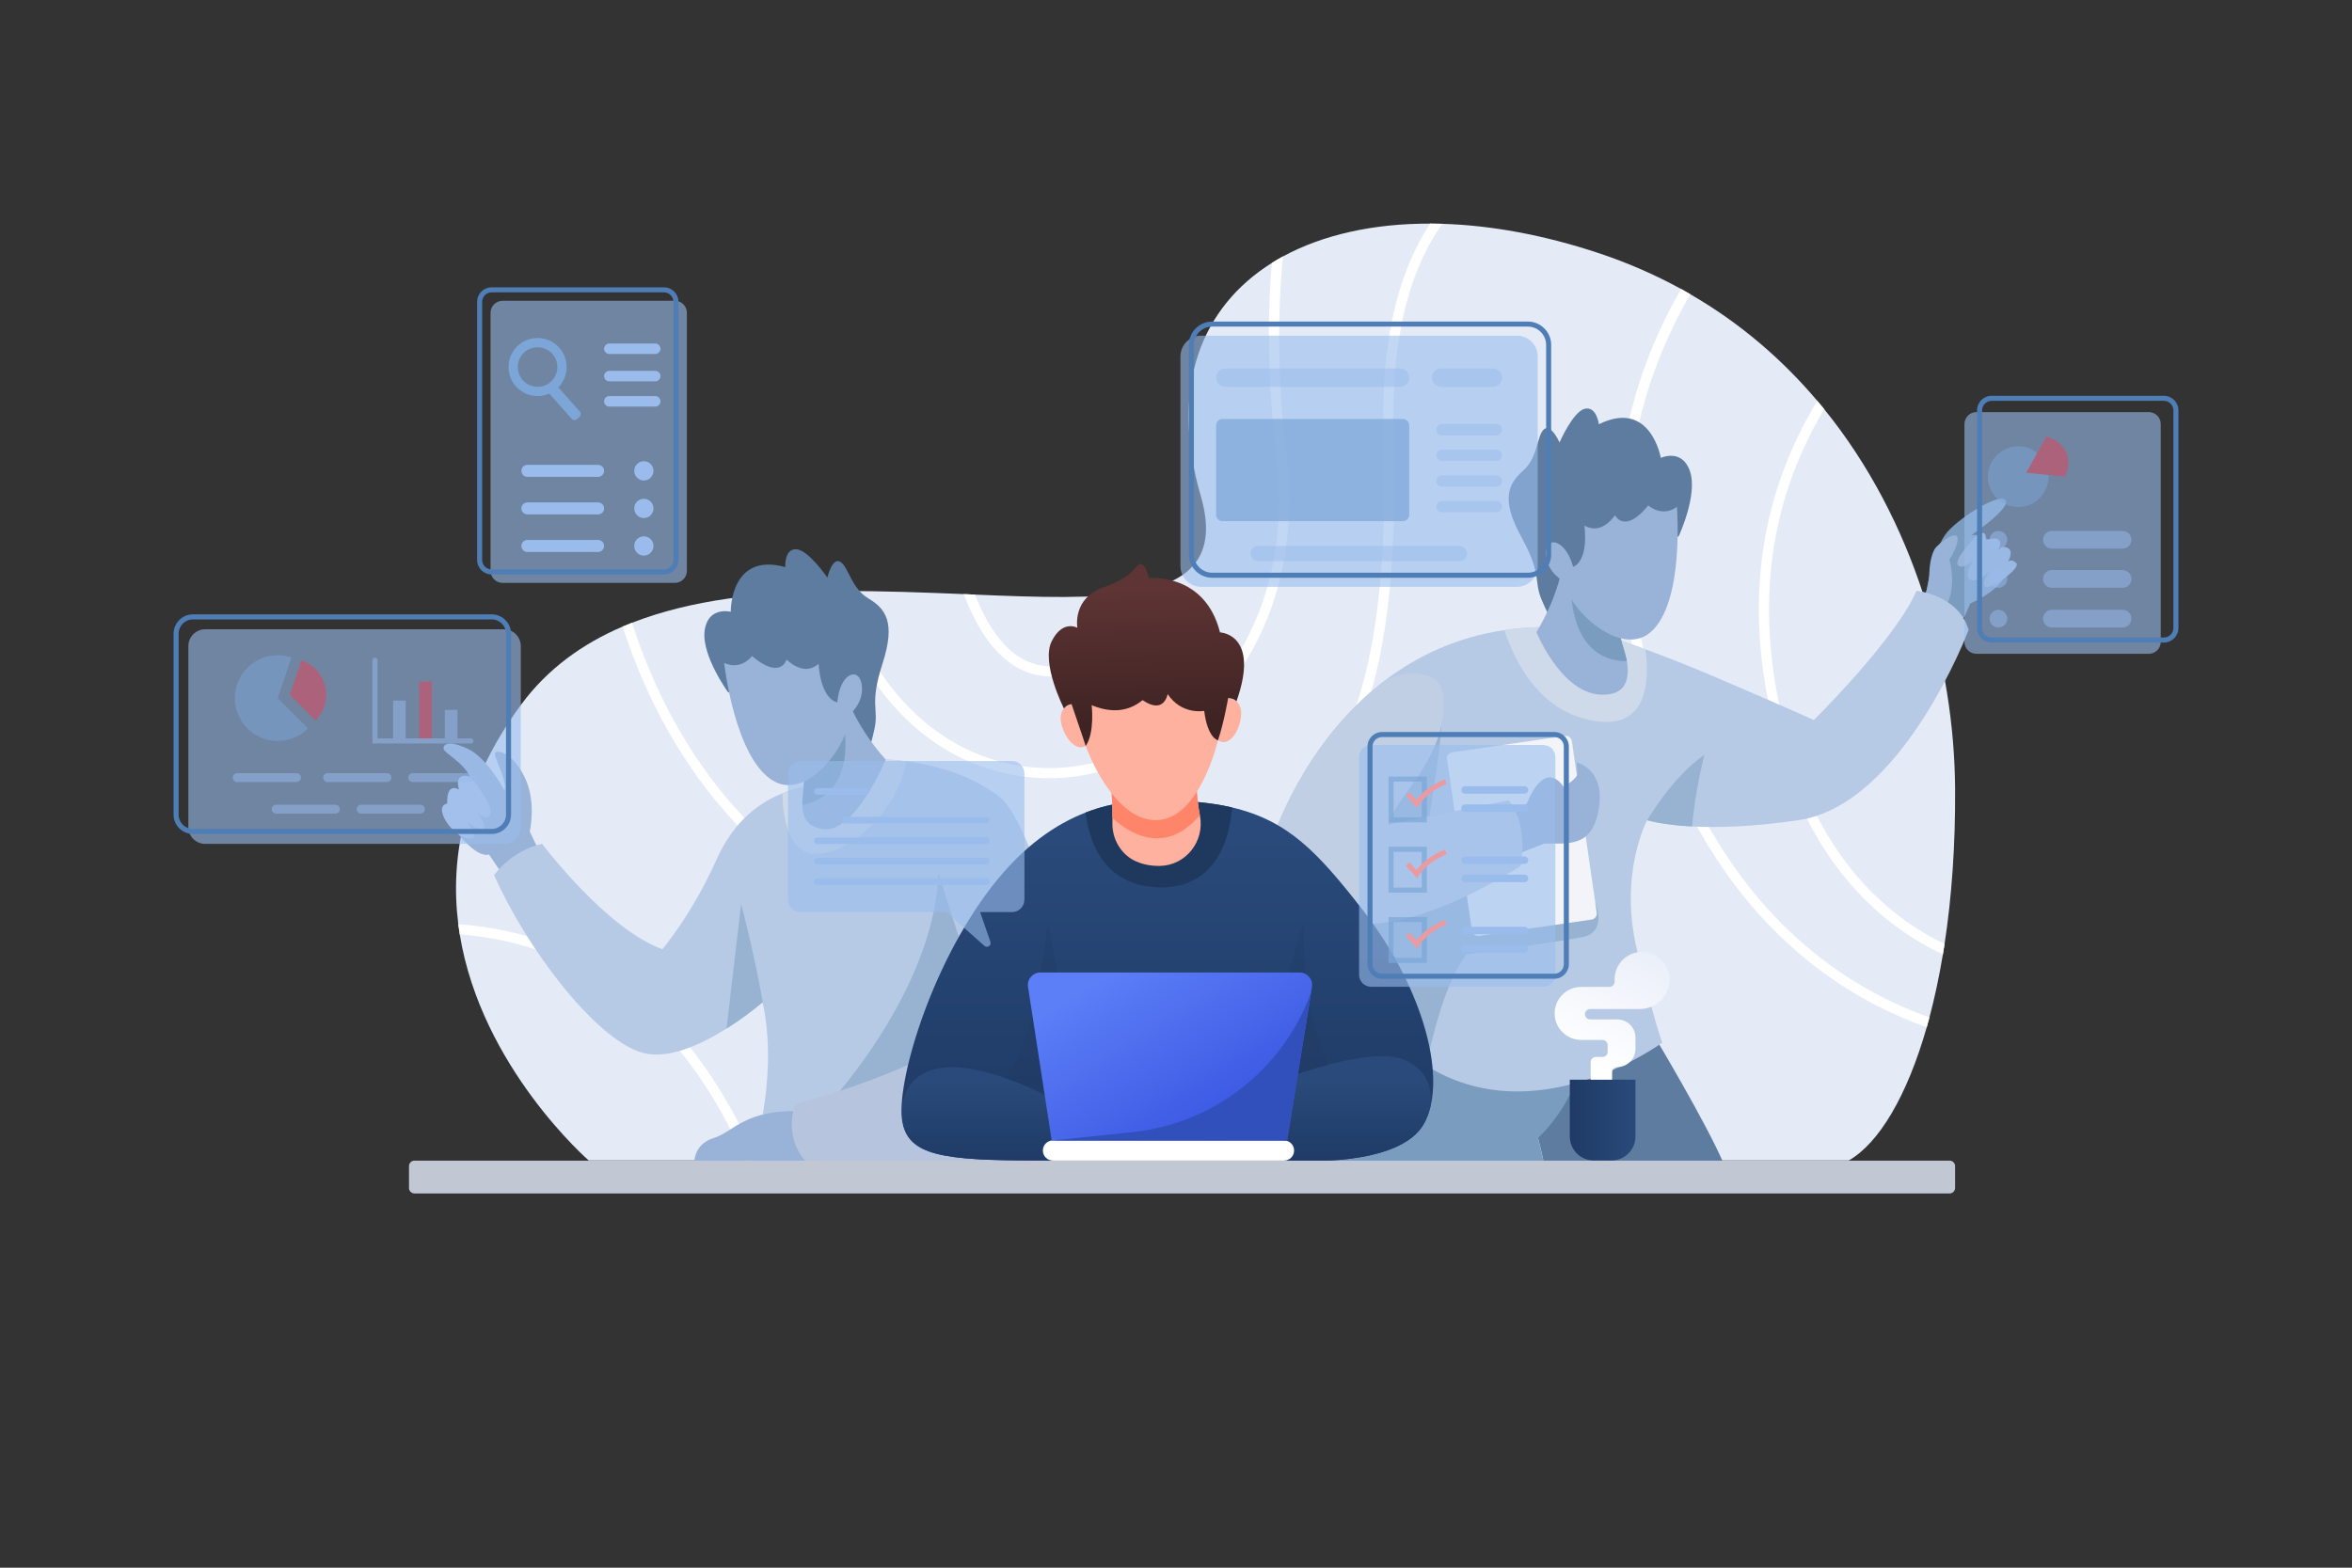 <?xml version="1.0" encoding="utf-8"?>
<!-- Generator: Adobe Illustrator 16.0.0, SVG Export Plug-In . SVG Version: 6.00 Build 0)  -->
<!DOCTYPE svg PUBLIC "-//W3C//DTD SVG 1.0//EN" "http://www.w3.org/TR/2001/REC-SVG-20010904/DTD/svg10.dtd">
<svg version="1.0" xmlns:x="http://ns.adobe.com/Extensibility/1.0/" xmlns:i="http://ns.adobe.com/AdobeIllustrator/10.0/" xmlns:graph="http://ns.adobe.com/Graphs/1.0/"
	 xmlns="http://www.w3.org/2000/svg" xmlns:xlink="http://www.w3.org/1999/xlink" xmlns:a="http://ns.adobe.com/AdobeSVGViewerExtensions/3.0/"
	 x="0px" y="0px" width="750px" height="500px" viewBox="0 0 750 500" enable-background="new 0 0 750 500" xml:space="preserve">
<rect x="0" y="0" width="750" height="500" fill="#333333" stroke="none"/>
<g id="BACKGROUND" display="none">
	<rect display="inline" fill="#FFFFFF" width="750" height="500"/>
</g>
<g id="OBJECTS">
	<g>
		<g>
			<path fill="#E4EBF7" d="M623.438,251.363c0.129,18.229-1.095,34.942-3.365,49.725c-0.161,1.111-0.338,2.223-0.531,3.301
				c-1.191,7.198-2.641,13.913-4.283,20.112c-0.29,1.063-0.58,2.109-0.87,3.141c-6.312,22.061-15.281,36.972-24.846,42.479H187.733
				c0,0-34.25-29.693-41.126-72.107c-0.177-1.079-0.338-2.158-0.467-3.253c-2.673-21.11,1.626-45.151,20.128-70.159
				c8.438-11.384,19.533-19.307,32.27-24.766c0.998-0.419,1.98-0.821,2.995-1.208c18.888-7.391,41.078-9.71,63.364-10.064
				c1.127-0.016,2.254-0.032,3.381-0.032c13.269-0.097,26.505,0.451,39.049,0.95c1.191,0.064,2.367,0.113,3.542,0.161
				c20.257,0.854,38.518,1.481,51.77-0.95h0.016c1.224-0.226,2.383-0.483,3.51-0.773h0.016c14.669-3.591,21.9-11.916,16.699-29.822
				c-10.081-34.733,0.241-60.191,22.704-74.249c1.144-0.725,2.335-1.417,3.543-2.077c12.705-6.892,28.76-10.499,46.923-10.451
				c1.272,0,2.561,0.032,3.865,0.064c15.442,0.467,32.302,3.51,49.805,9.323c9.42,3.124,18.196,6.989,26.328,11.449
				c0.998,0.547,1.997,1.111,2.963,1.69c15.941,9.211,29.355,20.837,40.466,33.977c0.757,0.87,1.481,1.755,2.206,2.657
				C610.556,166.067,623.147,212.008,623.438,251.363z"/>
			<path fill="#FFFFFF" d="M615.258,324.501c-0.29,1.063-0.58,2.109-0.87,3.141c-5.941-2.126-12.189-4.848-18.582-8.31
				c-29.468-16.006-66.987-51.657-78.355-130.688c-4.896-34.073,1.353-66.52,18.599-96.487c0.998,0.547,1.997,1.111,2.963,1.69
				c-15.137,26.28-23.639,57.696-18.373,94.33c11.175,77.631,47.793,112.589,76.552,128.241
				C603.374,319.783,609.461,322.44,615.258,324.501z"/>
			<path fill="#FFFFFF" d="M620.072,301.088c-0.161,1.111-0.338,2.223-0.531,3.301c-18.615-8.743-42.076-27.761-53.026-69.048
				c-10.579-39.982-6.36-75.473,12.963-107.517c0.757,0.87,1.481,1.755,2.206,2.657c-18.373,31.046-22.286,65.393-12.045,104.039
				C580.105,274.02,602.279,292.473,620.072,301.088z"/>
			<path fill="#FFFFFF" d="M444.377,138.806c1.562,52.462-4.412,86.358-19.372,109.933c-15.668,24.701-41.802,39.629-84.748,48.404
				c-8.003,1.643-15.909,2.464-23.671,2.464c-24.17,0-46.939-7.874-66.89-23.268c-23.204-17.923-40.965-44.911-51.158-76.504
				c0.998-0.419,1.98-0.821,2.995-1.208c9.983,31.063,27.391,57.6,50.144,75.167c25.571,19.758,55.989,26.73,87.936,20.209
				c79.869-16.344,104.539-54.04,101.543-155.101c-0.854-28.695,4.154-51.335,14.895-67.583c1.272,0,2.561,0.032,3.865,0.064
				C448.74,87.165,443.523,109.773,444.377,138.806z"/>
			<path fill="#FFFFFF" d="M344.717,247.37c-3.317,0.547-6.747,0.837-10.241,0.837c-25.748,0-55.232-15.604-69.579-59.644
				c1.127-0.016,2.254-0.032,3.381-0.032c15.813,47.277,49.709,59.966,75.908,55.667c35.394-5.797,69.434-42.237,62.848-98.354
				c-2.834-24.074-2.962-44.62-1.449-61.995c1.144-0.725,2.335-1.417,3.543-2.077c-1.755,17.697-1.819,38.791,1.111,63.702
				C417.051,203.571,381.561,241.331,344.717,247.37z"/>
			<path fill="#FFFFFF" d="M366.166,187.919c-1.24,5.652-3.414,11.417-7.133,16.264c-4.943,6.473-11.884,10.306-20.627,11.384
				c-1.047,0.129-2.077,0.193-3.092,0.193c-5.426,0-10.402-1.852-14.814-5.555c-5.829-4.896-10.08-12.496-13.172-20.724
				c1.191,0.064,2.367,0.113,3.542,0.161c2.866,7.279,6.667,13.865,11.707,18.1c4.509,3.784,9.71,5.346,15.427,4.638
				c7.858-0.966,14.058-4.38,18.47-10.129c3.059-3.993,4.992-8.776,6.167-13.558h0.016
				C363.879,188.466,365.039,188.208,366.166,187.919z"/>
			<path fill="#FFFFFF" d="M241.129,370.12h-3.51c-14.444-33.075-35.265-55.119-61.963-65.57c-9.694-3.8-19.533-5.78-29.049-6.537
				c-0.177-1.079-0.338-2.158-0.467-3.253c10.032,0.725,20.435,2.786,30.692,6.795C204.705,312.473,226.315,335.499,241.129,370.12z
				"/>
		</g>
		<g>
			
				<rect x="463.007" y="429.805" fill="#FFFFFF" stroke="#0F22D3" stroke-width="1.61" stroke-miterlimit="10" width="0" height="0"/>
			<g>
				<g>
					<g>
						<path fill="#98B2D8" d="M171.43,270.439l-9.951,10.258l-4.155-6.104l-1.385-2.045c-4.428,1.111-10.966-7.552-13.59-12.173
							c-2.609-4.638,7.858-11.787,7.858-11.787c-1.707-5.121-8.567-8.342-8.76-9.759c-0.193-1.4,1.514-2.914,7.745,0
							c6.248,2.931,11.675,13.285,11.675,13.285c1.111-3.012-3.816-11.159-2.915-12.077c0.902-0.902,5.733,0.209,9.453,8.051
							c3.735,7.858,1.514,17.117,1.514,17.117l0.048,0.081L171.43,270.439z"/>
						<path fill="#B1C3E8" d="M149.837,247.687c0,0,7.395,8.458,6.597,11.779s-4.521-0.533-4.521-0.533s3.421,3.955,2.314,5.264
							c-1.107,1.308-5.233-2.014-5.233-2.014s4.932,6.14,0,5.233c-4.931-0.905-11.125-10.206-6.368-11.142
							c0,0-0.576-6.772,3.751-4.457C146.378,251.817,144.44,246.173,149.837,247.687z"/>
					</g>
					<path fill="#B7CAE5" d="M239.684,370.18c0,0,8.325-24.315,3.945-48.292c0,0-0.017-0.049-0.033-0.161
						c0-0.048-0.016-0.113-0.032-0.193c-0.129-0.628-0.257-1.256-0.386-1.884c0,0-4.831,4.219-11.498,8.405
						c-8.002,5.04-18.679,10.048-26.875,7.697c-15.04-4.3-37.036-33.542-47.245-56.633c0,0,5.104-7.649,15.297-10
						c0,0,20.402,27.182,38.389,33.622c0,0,9.662-11.545,17.166-28.453c4.798-10.789,11.997-17.616,21.078-21.287
						c5.153-2.11,10.918-3.188,17.182-3.382l15.765-7.359c0,0,2.56,0.017,6.538,0.531c7.391,0.967,19.677,3.672,29.613,11.24
						c15.297,11.658,37.31,116.148,37.31,116.148H239.684z"/>
					<path fill="#97B3D1" d="M243.596,321.727c-0.128-0.692-0.273-1.385-0.418-2.077c0,0-4.831,4.219-11.498,8.405l4.654-39.806
						C241.068,306.478,243.339,320.101,243.596,321.727z"/>
					<path fill="#CED9EA" d="M288.974,242.791c-2.432,15.459-17.906,29.742-29.082,29.549c-8.985-0.161-10.306-13.043-10.402-19.339
						c5.153-2.11,10.918-3.188,17.182-3.382l15.765-7.359C282.436,242.26,284.996,242.276,288.974,242.791z"/>
					<path fill="#97B3D1" d="M262.223,354.38c0,0,35.502-36.944,37.045-75.792l10.467,32.742l-4.026,34.088L262.223,354.38z"/>
					<path fill="#98B2D8" d="M261.192,370.171h-39.753c0,0,0.101-5.435,6.24-7.246c6.139-1.812,10.064-9.46,28.481-8.453
						L261.192,370.171z"/>
					<path fill="#B6C5DD" d="M301.864,333.637c0,0-18.729,10.771-48.22,18.419c0,0-4.093,9.863,3.086,18.115h57.058L301.864,333.637
						z"/>
				</g>
				<g>
					<path fill="#5D7CA0" d="M232.127,220.729c0,0-8.478-11.702-7.435-19.581c1.042-7.879,8.336-6.028,8.336-6.028
						s-0.34-19.146,17.382-14.25c0,0-0.39-5.845,3.48-5.694s9.938,9.053,9.938,9.053s1.506-6.595,4.127-5.038
						c2.621,1.556,3.43,8.363,8.903,11.638c5.474,3.276,8.86,7.516,4.563,20.799c-4.298,13.284-1.073,14.224-2.608,21.044
						c-1.458,6.478-2.623,10.417-6.643,10.781c-4.021,0.364-19.41-15.872-19.41-15.872L232.127,220.729z"/>
					<path fill="#98B2D8" d="M282.436,242.26c0,0-9.871,23.945-20.241,22.142c-5.153-0.902-6.296-4.042-6.344-7.682
						c-0.048-4.75,1.803-10.321-0.999-12.656l12.431-17.664l2.738-3.897C270.021,222.502,273.37,232.196,282.436,242.26z"/>
					<path fill="#799CBF" d="M255.851,256.72c-0.048-4.75,1.803-10.321-0.999-12.656l12.431-17.664
						c1.063,1.239,1.82,3.445,2.125,6.907C271.051,251.551,261.406,255.786,255.851,256.72z"/>
					<path fill="#98B2D8" d="M230.919,211.418c0,0,3.36,30.844,15.947,37.787c10.938,6.034,24.223-12.216,23.956-21.243
						c0,0,4.768-3.641,3.972-9.534c-0.795-5.894-7.027-3.939-7.773,5.559c0,0-5.067-0.361-6.004-12.232
						c-3.181,2.634-6.614,1.822-10.221-1.382c0,0-1.789,6.607-10.998-1.114C239.798,209.258,236.324,213.975,230.919,211.418z"/>
				</g>
			</g>
			<g>
				<g>
					<path fill="#5D7CA0" d="M527.791,330.921c0,0,16.246,27.106,21.873,40.257h-57.285c0,0-3.264-15.845-9.004-31.07
						L527.791,330.921z"/>
					<path fill="#799CBF" d="M505.449,336.96c-3.135,10.388-7.915,19.258-15.007,25.994l1.937,8.224l-69.322-0.855l7.717-47.452
						L505.449,336.96z"/>
				</g>
				<g>
					<path fill="#799CBF" d="M614.195,189.03c0,0,2.295-14.372,6.857-19.471s17.042-12.643,18.518-9.958
						c1.477,2.684-11.003,11.099-11.003,11.099s5.636-1.342,10.467,6.978c4.83,8.32-10.735,14.761-10.735,14.761l-3.086,6.978
						l-12.346-7.783L614.195,189.03z"/>
					<path fill="#98B2D8" d="M630.159,170.972c0,0-6.956,7.073-5.938,9.094c1.017,2.021,4.852-1.155,4.852-1.155
						s-3.131,4.764-0.705,5.992c2.426,1.227,6.182-2.888,6.182-2.888s-3.13,4.331-1.33,5.125c1.8,0.794,11.424-5.99,9.703-7.579
						c-1.722-1.588-2.661-0.289-2.661-0.289s2.015-3.393,0-4.475c-2.192-1.179-3.286,0.938-3.286,0.938s1.644-2.599,0.313-3.609
						c-1.33-1.011-4.146,0.289-4.146,0.289S634.064,168.085,630.159,170.972z"/>
					<path fill="#98B2D8" d="M623.703,170.801c-2.114-0.604-6.408,3.791-6.408,3.791c-1.688,2.173-2.034,6.503-2.102,8.5
						c-0.217,5.576-2.326,8.542-2.326,8.542l6.265,3.95c4.852-6.25,3.265-14.254,2.481-17.085
						C623.978,174.964,624.964,171.161,623.703,170.801z"/>
				</g>
				<g>
					<path fill="#B7CAE5" d="M627.757,200.893c0,0-20.934,55.747-54.202,60.69c-14.878,2.206-26.118,2.432-33.976,2.013
						c-9.372-0.482-13.978-1.899-14.315-1.996c-0.017,0-0.017-0.017-0.017-0.017s-9.13,17.005-3.221,41.433
						c5.894,24.411,8.052,29.516,8.052,29.516s-44.846,32.979-81.318,2.947l-32.914-51.175l-10.306-16.038
						c0,0,9.469-31.094,36.167-51.303l0.016-0.016c10.064-7.633,22.593-13.719,37.971-15.974c7.89-1.192,16.521-1.369,25.957-0.242
						c0,0,7.246,2.045,19.033,6.36c6.345,2.319,14.01,5.298,22.56,8.969c24.428,10.467,31.143,13.59,31.143,13.59
						s26.022-25.667,32.737-41.238C611.123,188.413,624.536,189.766,627.757,200.893z"/>
					<path fill="#97B3D1" d="M459.81,226.346c-0.121,12.494-2.791,24.599-3.967,34.001l20.686-4.187l32.188,31.822
						c0,0,4.078,9.324-4.224,10.935c-6.506,1.262-36.905,5.49-36.905,5.49c-7.006,9.535-10.172,24.122-13.666,38.276l-30.864-53.629
						L459.81,226.346z"/>
					<path fill="#CED9EA" d="M505.65,229.346c-14.412-3.655-21.996-16.618-25.957-28.373c7.89-1.192,16.521-1.369,25.957-0.242
						c0,0,7.246,2.045,19.033,6.36C526.068,217.381,525.569,234.386,505.65,229.346z"/>
					<path fill="#97B3D1" d="M543.491,240.746c0,0-3.091,12.109-3.912,22.85c-9.372-0.482-13.978-1.899-14.315-1.996
						c-0.017,0-0.017-0.017-0.017-0.017S533.428,247.59,543.491,240.746z"/>
				</g>
				<g>
					<path fill="#F2F4F9" d="M507.52,293.287l-35.946,5.218c-1.063,0.154-2.051-0.583-2.205-1.646l-7.941-54.713
						c-0.154-1.063,0.583-2.051,1.646-2.205l35.947-5.217c1.063-0.154,2.051,0.583,2.205,1.646l7.94,54.712
						C509.32,292.146,508.583,293.133,507.52,293.287z"/>
					<path fill="#98B2D8" d="M481.362,258.459l5.502-2.146c0,0,5.233-14.492,11.741-5.368c0,0,4.495-2.684,4.361-4.159
						c-0.135-1.477-0.201-3.623-0.201-3.623s9.108,1.968,7.07,14.671s-9.821,11.093-17.47,11.228l-9.528,3.757L481.362,258.459z"/>
					<path fill="#C1CFE5" d="M484.91,276.172c0,0-42.865,28.373-61.383,14.686c-2.818-2.093-5.379-4.299-7.682-6.554l-10.306-16.038
						c0,0,9.469-31.094,36.167-51.303l0.016-0.016c8.85-3.976,18.097-2.528,18.572,5.67c1.132,19.528-15.57,31.537-17.638,40.399
						l38.421-7.777C481.078,255.239,487.326,261.873,484.91,276.172z"/>
				</g>
				<g>
					<path fill="#5D7CA0" d="M535.298,171.018c0,0,6.126-13.087,3.62-20.629c-2.505-7.542-9.32-4.354-9.32-4.354
						s-3.267-18.868-19.752-10.728c0,0-0.717-5.814-4.489-4.938c-3.772,0.876-8.059,10.76-8.059,10.76s-2.719-6.194-5-4.172
						c-2.282,2.021-1.796,8.858-6.557,13.105c-4.76,4.247-7.289,9.048-0.57,21.286s3.729,13.769,6.52,20.178
						c2.649,6.088,4.534,9.739,8.551,9.34c4.018-0.398,16.079-19.239,16.079-19.239L535.298,171.018z"/>
					<path fill="#98B2D8" d="M489.935,201.625c0,0,9.477,23.355,24.371,19.531c5.066-1.301,5.096-6.744,4.459-10.327
						c-0.846-4.675-3.712-9.799-1.399-12.619l-15.53-15.012l-3.422-3.313C498.413,179.885,496.946,190.035,489.935,201.625z"/>
					<path fill="#799CBF" d="M518.765,210.828c-0.846-4.675-3.712-9.799-1.399-12.619l-15.53-15.012
						c-0.812,1.417-1.14,3.727-0.789,7.185C502.863,208.609,513.133,210.955,518.765,210.828z"/>
					<path fill="#98B2D8" d="M534.733,161.646c0,0,2.499,30.926-8.558,40.111c-9.608,7.983-26.088-7.443-27.522-16.359
						c0,0-5.367-2.679-5.694-8.617c-0.327-5.938,6.161-5.19,8.681,3.998c0,0,4.908-1.308,3.597-13.143
						c3.62,1.988,6.838,0.546,9.778-3.279c0,0,3,6.153,10.592-3.162C525.606,161.194,529.906,165.173,534.733,161.646z"/>
				</g>
			</g>
			<g>
				<g>
					<linearGradient id="SVGID_1_" gradientUnits="userSpaceOnUse" x1="372.24" y1="363.851" x2="372.24" y2="266.966">
						<stop  offset="0" style="stop-color:#1F3A65"/>
						<stop  offset="1" style="stop-color:#294A7A"/>
						<a:midPointStop  offset="0" style="stop-color:#1F3A65"/>
						<a:midPointStop  offset="0.5" style="stop-color:#1F3A65"/>
						<a:midPointStop  offset="1" style="stop-color:#294A7A"/>
					</linearGradient>
					<path fill="url(#SVGID_1_)" d="M456.103,353.078v0.017c-0.467,1.899-1.127,3.639-1.98,5.201
						c-7.777,14.218-41.464,11.884-41.464,11.884h-76.891c-31.818,0-44.572-0.789-47.615-10.725
						c-0.177-0.531-0.306-1.095-0.418-1.691c-2.158-11.545,8.583-49.112,28.437-74.877c10.161-13.172,20.66-20.112,30.015-23.735
						c8.937-3.462,16.827-3.912,22.367-3.912c9.758,0,17.633,0.725,24.314,2.286c17.938,4.203,27.326,14.348,41.4,32.334
						C451.481,311.84,459.951,337.652,456.103,353.078z"/>
					<path opacity="0.22" fill="#1F395E"  a:adobe-blending-mode="multiply" d="M320.872,343.956
						c8.344-13.122,10.967-31.327,13.286-49.803l7.246,37.573h62.8l11.54-37.573c-0.272,17.561,2.137,34.783,10.467,51.26
						C426.211,345.413,385.147,391.881,320.872,343.956z"/>
					<linearGradient id="SVGID_2_" gradientUnits="userSpaceOnUse" x1="313.789" y1="371.365" x2="313.789" y2="345.32">
						<stop  offset="0" style="stop-color:#1F3A65"/>
						<stop  offset="1" style="stop-color:#294A7A"/>
						<a:midPointStop  offset="0" style="stop-color:#1F3A65"/>
						<a:midPointStop  offset="0.5" style="stop-color:#1F3A65"/>
						<a:midPointStop  offset="1" style="stop-color:#294A7A"/>
					</linearGradient>
					<path fill="url(#SVGID_2_)" d="M339.938,370.18h-4.171c-31.818,0-44.572-0.789-47.615-10.725
						c-1.659-7.81,0.451-16.022,9.968-18.47c14.911-3.832,40.868,11.271,40.868,11.271L339.938,370.18z"/>
					<linearGradient id="SVGID_3_" gradientUnits="userSpaceOnUse" x1="423.057" y1="371.365" x2="423.057" y2="345.32">
						<stop  offset="0" style="stop-color:#1F3A65"/>
						<stop  offset="1" style="stop-color:#294A7A"/>
						<a:midPointStop  offset="0" style="stop-color:#1F3A65"/>
						<a:midPointStop  offset="0.5" style="stop-color:#1F3A65"/>
						<a:midPointStop  offset="1" style="stop-color:#294A7A"/>
					</linearGradient>
					<path fill="url(#SVGID_3_)" d="M456.103,353.078c0,0,0.017,0,0,0.017c-0.467,1.899-1.127,3.639-1.98,5.201
						c-7.777,14.218-41.464,11.884-41.464,11.884h-22.817l2.898-19.323c0,0,40.449-18.728,54.941-12.883
						C454.767,340.824,456.94,346.75,456.103,353.078z"/>
					<path fill="#1F395E" d="M392.867,257.525c-0.676,9.033-4.412,25.49-22.607,25.49c-19.178,0-23.236-16.215-24.074-23.864
						c8.937-3.462,16.827-3.912,22.367-3.912C378.311,255.239,386.186,255.964,392.867,257.525z"/>
				</g>
				<g>
					<path fill="#FFFFFF" d="M409.438,370.171h-73.67c-1.778,0-3.22-1.441-3.22-3.22l0,0c0-1.779,1.442-3.221,3.22-3.221h73.67
						c1.778,0,3.221,1.441,3.221,3.221l0,0C412.658,368.729,411.216,370.171,409.438,370.171z"/>
					<linearGradient id="SVGID_4_" gradientUnits="userSpaceOnUse" x1="391.508" y1="361.578" x2="357.692" y2="307.902">
						<stop  offset="0" style="stop-color:#3855E1"/>
						<stop  offset="1" style="stop-color:#5C7EF7"/>
						<a:midPointStop  offset="0" style="stop-color:#3855E1"/>
						<a:midPointStop  offset="0.5" style="stop-color:#3855E1"/>
						<a:midPointStop  offset="1" style="stop-color:#5C7EF7"/>
					</linearGradient>
					<path fill="url(#SVGID_4_)" d="M418.358,314.786l-0.274,1.675v0.016l-7.632,47.262h-75.087l-7.552-48.984
						c-0.37-2.399,1.498-4.573,3.913-4.573h82.719C416.893,310.181,418.745,312.371,418.358,314.786z"/>
					<path fill="#3150BC" d="M418.084,316.477l-7.632,47.262h-74.685l25.313-2.641C387.07,358.408,409.212,341.05,418.084,316.477z"
						/>
				</g>
				<g>
					<g>
						<path fill="#FEB19E" d="M369.954,276.172h-0.499c-2.898,0-5.298-0.596-7.246-1.465c-4.734-2.126-7.601-7.069-7.488-12.254
							c0.016-0.532,0.016-1.047,0.016-1.563c0.016-4.299-0.258-7.874-0.258-7.874v-1.933l27.052-1.207
							c0.097,3.896,0.548,7.358,1.079,10.128c0.016,0.049,0.016,0.081,0.032,0.129C384.188,268.266,378.23,275.963,369.954,276.172z
							"/>
						<path fill="#FF856A" d="M382.61,260.005c-11.272,13.236-22.85,5.508-27.874,0.886c0.016-4.299-0.258-7.874-0.258-7.874v-1.933
							l27.052-1.207C381.628,253.773,382.079,257.235,382.61,260.005z"/>
					</g>
					<g>
						<path fill="#FEB19E" d="M346.201,237.935c0,0,8.387,23.645,22.376,23.645s19.805-25.461,19.805-25.461v-22.143h-43.254
							L346.201,237.935z"/>
						<path fill="#FEB19E" d="M341.699,224.595c0,0-4.12,0.754-3.416,5.483c0.705,4.73,4.999,10.467,8.488,7.448L341.699,224.595z"
							/>
						<path fill="#FEB19E" d="M391.648,222.617c0,0,4.184,0.186,4.129,4.968c-0.054,4.782-3.528,11.05-7.396,8.533L391.648,222.617z
							"/>
						<linearGradient id="SVGID_5_" gradientUnits="userSpaceOnUse" x1="366.074" y1="230.294" x2="364.993" y2="188.139">
							<stop  offset="0" style="stop-color:#3F2323"/>
							<stop  offset="1" style="stop-color:#5E3434"/>
							<a:midPointStop  offset="0" style="stop-color:#3F2323"/>
							<a:midPointStop  offset="0.5" style="stop-color:#3F2323"/>
							<a:midPointStop  offset="1" style="stop-color:#5E3434"/>
						</linearGradient>
						<path fill="url(#SVGID_5_)" d="M391.648,222.617c0,0-1.455,8.268-3.267,13.501c0,0-3.314-0.668-4.388-9.391
							c0,0-7.165,1.405-11.66-5.371c0,0-1.073,6.709-7.984,1.945c-4.608,3.763-10.056,4.158-16.237,1.61
							c0,0,1.039,8.796-1.913,13.022c0,0-1.073-3.475-4.501-13.34c0,0-1.473,0.052-2.412,1.394c0,0-7.411-14.495-3.922-21.473
							c3.489-6.978,8.186-4.294,8.186-4.294s-1.745-9.527,8.588-13.017c10.333-3.489,10.333-8.186,11.943-7.246
							s2.281,4.428,2.281,4.428s17.847-1.878,22.678,17.311c0,0,12.89,0.412,5.24,22.016
							C394.281,223.714,393.778,222.818,391.648,222.617z"/>
					</g>
				</g>
			</g>
			<path fill="#FFFFFF" stroke="#0F22D3" stroke-width="1.61" stroke-miterlimit="10" d="M408.632,249.877"/>
			<g>
				<path opacity="0.6" fill="#9ABCED"  a:adobe-blending-mode="multiply" d="M322.693,242.714h-67.44
					c-2.194,0-3.972,1.778-3.972,3.972v40.252c0,2.194,1.778,3.973,3.972,3.973h46.52l12.132,10.754
					c0.917,0.813,2.317-0.123,1.916-1.281l-3.279-9.473h10.151c2.194,0,3.973-1.778,3.973-3.973v-40.252
					C326.666,244.492,324.887,242.714,322.693,242.714z"/>
				<g  a:adobe-blending-mode="multiply">
					<path fill="#9ABCED"  a:adobe-blending-mode="normal" d="M276.174,253.482h-15.536c-0.585,0-1.059-0.474-1.059-1.06l0,0
						c0-0.585,0.474-1.059,1.059-1.059h15.536c0.585,0,1.059,0.474,1.059,1.059l0,0
						C277.233,253.009,276.759,253.482,276.174,253.482z"/>
					<path fill="#9ABCED"  a:adobe-blending-mode="normal" d="M314.484,262.663h-45.019c-0.585,0-1.059-0.475-1.059-1.06l0,0
						c0-0.585,0.474-1.06,1.059-1.06h45.019c0.585,0,1.059,0.475,1.059,1.06l0,0C315.543,262.188,315.069,262.663,314.484,262.663z"
						/>
					<path fill="#9ABCED"  a:adobe-blending-mode="normal" d="M314.484,269.195h-53.846c-0.585,0-1.059-0.475-1.059-1.06l0,0
						c0-0.585,0.474-1.06,1.059-1.06h53.846c0.585,0,1.059,0.475,1.059,1.06l0,0C315.543,268.721,315.069,269.195,314.484,269.195z"
						/>
					<path fill="#9ABCED"  a:adobe-blending-mode="normal" d="M314.484,275.728h-53.846c-0.585,0-1.059-0.475-1.059-1.06l0,0
						c0-0.585,0.474-1.06,1.059-1.06h53.846c0.585,0,1.059,0.475,1.059,1.06l0,0C315.543,275.253,315.069,275.728,314.484,275.728z"
						/>
					<path fill="#9ABCED"  a:adobe-blending-mode="normal" d="M314.484,282.26h-53.846c-0.585,0-1.059-0.475-1.059-1.06l0,0
						c0-0.585,0.474-1.06,1.059-1.06h53.846c0.585,0,1.059,0.475,1.059,1.06l0,0C315.543,281.785,315.069,282.26,314.484,282.26z"/>
				</g>
			</g>
			<g>
				<path fill="#C1C8D3" d="M621.686,380.638H132.167c-0.965,0-1.748-0.782-1.748-1.747v-6.973c0-0.965,0.782-1.747,1.748-1.747
					h489.519c0.965,0,1.747,0.782,1.747,1.747v6.973C623.433,379.855,622.65,380.638,621.686,380.638z"/>
				<g>
					<linearGradient id="SVGID_6_" gradientUnits="userSpaceOnUse" x1="500.578" y1="357.238" x2="521.512" y2="357.238">
						<stop  offset="0" style="stop-color:#1F3A65"/>
						<stop  offset="1" style="stop-color:#294A7A"/>
						<a:midPointStop  offset="0" style="stop-color:#1F3A65"/>
						<a:midPointStop  offset="0.5" style="stop-color:#1F3A65"/>
						<a:midPointStop  offset="1" style="stop-color:#294A7A"/>
					</linearGradient>
					<path fill="url(#SVGID_6_)" d="M521.512,344.356h-20.934v18.115c0,4.225,3.425,7.649,7.649,7.649h5.636
						c4.225,0,7.648-3.425,7.648-7.649V344.356z"/>
					<linearGradient id="SVGID_7_" gradientUnits="userSpaceOnUse" x1="530.474" y1="285.338" x2="503.904" y2="338.074">
						<stop  offset="0" style="stop-color:#E2E8F7"/>
						<stop  offset="1" style="stop-color:#FFFFFF"/>
						<a:midPointStop  offset="0" style="stop-color:#E2E8F7"/>
						<a:midPointStop  offset="0.5" style="stop-color:#E2E8F7"/>
						<a:midPointStop  offset="1" style="stop-color:#FFFFFF"/>
					</linearGradient>
					<path fill="url(#SVGID_7_)" d="M507.221,344.356v-5.586c0-0.917,0.743-1.66,1.661-1.66h2.113c0.917,0,1.66-0.743,1.66-1.66
						v-2.114c0-0.917-0.743-1.66-1.66-1.66h-6.794c-4.669,0-8.453-3.785-8.453-8.454l0,0c0-4.669,3.784-8.454,8.453-8.454h9.008
						c0.917,0,1.66-0.743,1.66-1.66v-0.755c0-4.836,3.921-8.756,8.756-8.756l0,0c4.836,0,8.756,3.92,8.756,8.756l0,0
						c0,5.225-4.235,9.46-9.46,9.46H507.07c-0.918,0-1.661,0.744-1.661,1.661l0,0c0,0.917,0.743,1.66,1.661,1.66h8.654
						c3.196,0,5.787,2.591,5.787,5.787v3.623c0,3.196-2.591,5.787-5.787,5.787l0,0c-0.917,0-1.66,0.743-1.66,1.66v2.365H507.221z"/>
				</g>
			</g>
			<g>
				<g>
					<path opacity="0.6" fill="#9ABCED"  a:adobe-blending-mode="multiply" d="M492.152,314.718h-54.95
						c-2.111,0-3.824-1.712-3.824-3.824v-69.442c0-2.112,1.713-3.824,3.824-3.824h54.95c2.112,0,3.825,1.712,3.825,3.824v69.442
						C495.978,313.006,494.265,314.718,492.152,314.718z"/>
					<path fill="#4F7EB7" d="M495.642,312.169h-54.95c-2.552,0-4.629-2.077-4.629-4.63v-69.442c0-2.552,2.077-4.63,4.629-4.63h54.95
						c2.553,0,4.63,2.078,4.63,4.63v69.442C500.271,310.092,498.194,312.169,495.642,312.169z M440.691,235.077
						c-1.665,0-3.019,1.354-3.019,3.02v69.442c0,1.665,1.354,3.02,3.019,3.02h54.95c1.666,0,3.02-1.354,3.02-3.02v-69.442
						c0-1.665-1.354-3.02-3.02-3.02H440.691z"/>
					<g  a:adobe-blending-mode="multiply">
						<path opacity="0.71" fill="#7CA6D8" d="M454.983,262.293h-12.213v-14.626h12.213V262.293z M444.381,260.683h8.992v-11.405
							h-8.992V260.683z"/>
						<path fill="#EA9BA1"  a:adobe-blending-mode="normal" d="M451.91,257.757l-3.633-4.05l1.198-1.075l2.202,2.458
							c1.118-1.474,3.854-4.422,9.037-6.557l0.613,1.488c-6.468,2.663-8.842,6.724-8.864,6.765L451.91,257.757z"/>
						<path fill="#9ABCED"  a:adobe-blending-mode="normal" d="M486.126,253.146h-18.944c-0.66,0-1.195-0.536-1.195-1.196l0,0
							c0-0.66,0.535-1.196,1.195-1.196h18.944c0.66,0,1.196,0.536,1.196,1.196l0,0C487.322,252.609,486.786,253.146,486.126,253.146
							z"/>
						<path fill="#9ABCED"  a:adobe-blending-mode="normal" d="M486.126,258.952h-18.944c-0.66,0-1.195-0.535-1.195-1.195l0,0
							c0-0.661,0.535-1.196,1.195-1.196h18.944c0.66,0,1.196,0.535,1.196,1.196l0,0
							C487.322,258.417,486.786,258.952,486.126,258.952z"/>
					</g>
					<g  a:adobe-blending-mode="multiply">
						<path opacity="0.71" fill="#7CA6D8" d="M454.983,284.702h-12.213v-14.626h12.213V284.702z M444.381,283.093h8.992v-11.406
							h-8.992V283.093z"/>
						<path fill="#EA9BA1"  a:adobe-blending-mode="normal" d="M451.91,280.166l-3.633-4.05l1.198-1.075l2.202,2.458
							c1.118-1.474,3.854-4.422,9.037-6.556l0.613,1.487c-6.468,2.664-8.842,6.724-8.864,6.765L451.91,280.166z"/>
						<path fill="#9ABCED"  a:adobe-blending-mode="normal" d="M486.126,275.555h-18.944c-0.66,0-1.195-0.535-1.195-1.196l0,0
							c0-0.66,0.535-1.195,1.195-1.195h18.944c0.66,0,1.196,0.535,1.196,1.195l0,0C487.322,275.02,486.786,275.555,486.126,275.555z
							"/>
						<path fill="#9ABCED"  a:adobe-blending-mode="normal" d="M486.126,281.361h-18.944c-0.66,0-1.195-0.535-1.195-1.195l0,0
							c0-0.66,0.535-1.196,1.195-1.196h18.944c0.66,0,1.196,0.536,1.196,1.196l0,0C487.322,280.826,486.786,281.361,486.126,281.361
							z"/>
					</g>
					<g  a:adobe-blending-mode="multiply">
						<path opacity="0.71" fill="#7CA6D8" d="M454.983,307.112h-12.213v-14.626h12.213V307.112z M444.381,305.502h8.992v-11.405
							h-8.992V305.502z"/>
						<path fill="#EA9BA1"  a:adobe-blending-mode="normal" d="M451.91,302.575l-3.633-4.049l1.198-1.076l2.202,2.458
							c1.118-1.474,3.854-4.422,9.037-6.556l0.613,1.487c-6.468,2.664-8.842,6.725-8.864,6.766L451.91,302.575z"/>
						<path fill="#9ABCED"  a:adobe-blending-mode="normal" d="M486.126,297.964h-18.944c-0.66,0-1.195-0.535-1.195-1.195l0,0
							c0-0.661,0.535-1.196,1.195-1.196h18.944c0.66,0,1.196,0.535,1.196,1.196l0,0
							C487.322,297.429,486.786,297.964,486.126,297.964z"/>
						<path fill="#9ABCED"  a:adobe-blending-mode="normal" d="M486.126,303.771h-18.944c-0.66,0-1.195-0.536-1.195-1.196l0,0
							c0-0.66,0.535-1.195,1.195-1.195h18.944c0.66,0,1.196,0.535,1.196,1.195l0,0C487.322,303.235,486.786,303.771,486.126,303.771
							z"/>
					</g>
				</g>
				<g>
					<path opacity="0.6" fill="#9ABCED"  a:adobe-blending-mode="multiply" d="M685.189,208.525h-54.95
						c-2.111,0-3.824-1.712-3.824-3.824v-69.443c0-2.112,1.713-3.824,3.824-3.824h54.95c2.112,0,3.825,1.712,3.825,3.824v69.443
						C689.015,206.813,687.302,208.525,685.189,208.525z"/>
					<path fill="#4F7EB7" d="M690.021,204.938h-54.95c-2.553,0-4.63-2.077-4.63-4.629v-69.442c0-2.553,2.077-4.63,4.63-4.63h54.95
						c2.552,0,4.629,2.077,4.629,4.63v69.442C694.65,202.862,692.573,204.938,690.021,204.938z M635.071,127.847
						c-1.665,0-3.02,1.355-3.02,3.02v69.442c0,1.665,1.354,3.019,3.02,3.019h54.95c1.665,0,3.019-1.354,3.019-3.019v-69.442
						c0-1.665-1.354-3.02-3.019-3.02H635.071z"/>
					<g opacity="0.5"  a:adobe-blending-mode="multiply">
						<circle fill="#7CA6D8"  a:adobe-blending-mode="normal" cx="643.559" cy="152.032" r="9.662"/>
						<path fill="#E83F54" d="M646.109,150.757l6.44-11.473c5.904,1.476,8.723,7.045,5.904,12.748L646.109,150.757z"/>
						<g  a:adobe-blending-mode="normal">
							<circle fill="#9ABCED" cx="637.252" cy="172.16" r="2.818"/>
							<circle fill="#9ABCED" cx="637.252" cy="184.64" r="2.818"/>
							<path fill="#9ABCED" d="M676.838,174.978h-22.544c-1.556,0-2.817-1.261-2.817-2.818l0,0c0-1.556,1.262-2.818,2.817-2.818
								h22.544c1.557,0,2.818,1.262,2.818,2.818l0,0C679.656,173.717,678.395,174.978,676.838,174.978z"/>
							<path fill="#9ABCED" d="M676.838,187.458h-22.544c-1.556,0-2.817-1.261-2.817-2.818l0,0c0-1.556,1.262-2.818,2.817-2.818
								h22.544c1.557,0,2.818,1.262,2.818,2.818l0,0C679.656,186.196,678.395,187.458,676.838,187.458z"/>
							<circle fill="#9ABCED" cx="637.252" cy="197.321" r="2.818"/>
							<path fill="#9ABCED" d="M676.838,200.139h-22.544c-1.556,0-2.817-1.262-2.817-2.818l0,0c0-1.557,1.262-2.818,2.817-2.818
								h22.544c1.557,0,2.818,1.262,2.818,2.818l0,0C679.656,198.877,678.395,200.139,676.838,200.139z"/>
						</g>
					</g>
				</g>
				<g>
					<path opacity="0.6" fill="#9ABCED"  a:adobe-blending-mode="multiply" d="M215.206,185.903h-54.95
						c-2.112,0-3.824-1.712-3.824-3.825V99.754c0-2.112,1.712-3.824,3.824-3.824h54.95c2.112,0,3.824,1.712,3.824,3.824v82.325
						C219.03,184.191,217.318,185.903,215.206,185.903z"/>
					<path fill="#4F7EB7" d="M211.717,183.22h-54.95c-2.553,0-4.629-2.077-4.629-4.629V96.266c0-2.553,2.077-4.629,4.629-4.629
						h54.95c2.553,0,4.629,2.076,4.629,4.629v82.325C216.346,181.143,214.27,183.22,211.717,183.22z M156.767,93.246
						c-1.665,0-3.019,1.355-3.019,3.02v82.325c0,1.664,1.354,3.019,3.019,3.019h54.95c1.665,0,3.02-1.355,3.02-3.019V96.266
						c0-1.665-1.355-3.02-3.02-3.02H156.767z"/>
					<g>
						<path fill="#7CA6D8" d="M184.783,132.962l-0.786,0.698c-0.499,0.443-1.262,0.398-1.705-0.101l-8.062-9.077l2.592-2.302
							l8.062,9.077C185.326,131.756,185.281,132.52,184.783,132.962z"/>
						<path fill="#7CA6D8" d="M171.422,107.806c-5.104,0-9.259,4.138-9.259,9.259s4.154,9.259,9.259,9.259
							c5.121,0,9.259-4.138,9.259-9.259S176.543,107.806,171.422,107.806z M171.422,123.375c-3.476,0-6.31-2.819-6.31-6.31
							s2.834-6.31,6.31-6.31c3.491,0,6.311,2.819,6.311,6.31S174.913,123.375,171.422,123.375z"/>
						<path fill="#9ABCED" d="M208.934,112.905h-14.626c-0.926,0-1.677-0.751-1.677-1.678l0,0c0-0.926,0.751-1.677,1.677-1.677
							h14.626c0.926,0,1.677,0.751,1.677,1.677l0,0C210.611,112.154,209.86,112.905,208.934,112.905z"/>
						<path fill="#9ABCED" d="M208.934,121.627h-14.626c-0.926,0-1.677-0.751-1.677-1.677l0,0c0-0.927,0.751-1.678,1.677-1.678
							h14.626c0.926,0,1.677,0.751,1.677,1.678l0,0C210.611,120.876,209.86,121.627,208.934,121.627z"/>
						<path fill="#9ABCED" d="M208.934,129.678h-14.626c-0.926,0-1.677-0.751-1.677-1.677l0,0c0-0.927,0.751-1.678,1.677-1.678
							h14.626c0.926,0,1.677,0.751,1.677,1.678l0,0C210.611,128.927,209.86,129.678,208.934,129.678z"/>
						<path fill="#9ABCED" d="M190.718,152.087h-22.544c-1.056,0-1.912-0.856-1.912-1.912l0,0c0-1.056,0.856-1.912,1.912-1.912
							h22.544c1.056,0,1.912,0.856,1.912,1.912l0,0C192.63,151.231,191.773,152.087,190.718,152.087z"/>
						<path fill="#9ABCED" d="M190.718,164.064h-22.544c-1.056,0-1.912-0.856-1.912-1.912l0,0c0-1.056,0.856-1.912,1.912-1.912
							h22.544c1.056,0,1.912,0.856,1.912,1.912l0,0C192.63,163.208,191.773,164.064,190.718,164.064z"/>
						<path fill="#9ABCED" d="M190.718,176.041h-22.544c-1.056,0-1.912-0.856-1.912-1.913l0,0c0-1.056,0.856-1.912,1.912-1.912
							h22.544c1.056,0,1.912,0.856,1.912,1.912l0,0C192.63,175.184,191.773,176.041,190.718,176.041z"/>
						<circle fill="#9ABCED" cx="205.311" cy="150.175" r="3.069"/>
						<circle fill="#9ABCED" cx="205.311" cy="162.152" r="3.069"/>
						<circle fill="#9ABCED" cx="205.311" cy="174.128" r="3.069"/>
					</g>
				</g>
				<g>
					<path opacity="0.6" fill="#9ABCED"  a:adobe-blending-mode="multiply" d="M483.699,187.161H383.058
						c-3.669,0-6.643-2.974-6.643-6.642v-66.826c0-3.668,2.974-6.642,6.643-6.642h100.642c3.668,0,6.642,2.974,6.642,6.642v66.826
						C490.341,184.188,487.367,187.161,483.699,187.161z"/>
					<path fill="#4F7EB7" d="M487.188,184.276H386.547c-4.106,0-7.447-3.341-7.447-7.447v-66.826c0-4.106,3.341-7.447,7.447-7.447
						h100.642c4.105,0,7.447,3.341,7.447,7.447v66.826C494.636,180.936,491.294,184.276,487.188,184.276z M386.547,104.166
						c-3.219,0-5.838,2.618-5.838,5.837v66.826c0,3.219,2.619,5.837,5.838,5.837h100.642c3.219,0,5.837-2.618,5.837-5.837v-66.826
						c0-3.219-2.618-5.837-5.837-5.837H386.547z"/>
					<g>
						<path opacity="0.5" fill="#9ABCED"  a:adobe-blending-mode="multiply" d="M446.462,123.354h-55.756
							c-1.611,0-2.919-1.307-2.919-2.918l0,0c0-1.612,1.308-2.918,2.919-2.918h55.756c1.611,0,2.918,1.307,2.918,2.918l0,0
							C449.38,122.048,448.073,123.354,446.462,123.354z"/>
						<path opacity="0.71" fill="#7CA6D8"  a:adobe-blending-mode="multiply" d="M447.317,166.228h-57.467
							c-1.14,0-2.063-0.923-2.063-2.063v-28.481c0-1.14,0.924-2.063,2.063-2.063h57.467c1.139,0,2.063,0.923,2.063,2.063v28.481
							C449.38,165.304,448.456,166.228,447.317,166.228z"/>
						<path opacity="0.5" fill="#9ABCED"  a:adobe-blending-mode="multiply" d="M476.05,123.354h-16.505
							c-1.612,0-2.919-1.307-2.919-2.918l0,0c0-1.612,1.307-2.918,2.919-2.918h16.505c1.612,0,2.919,1.307,2.919,2.918l0,0
							C478.969,122.048,477.662,123.354,476.05,123.354z"/>
						<path opacity="0.5" fill="#9ABCED"  a:adobe-blending-mode="multiply" d="M477.157,138.854h-17.344
							c-1.001,0-1.812-0.812-1.812-1.812l0,0c0-1,0.811-1.811,1.812-1.811h17.344c1,0,1.812,0.811,1.812,1.811l0,0
							C478.969,138.042,478.157,138.854,477.157,138.854z"/>
						<path opacity="0.5" fill="#9ABCED"  a:adobe-blending-mode="multiply" d="M477.157,147.039h-17.344
							c-1.001,0-1.812-0.812-1.812-1.812l0,0c0-1,0.811-1.812,1.812-1.812h17.344c1,0,1.812,0.811,1.812,1.812l0,0
							C478.969,146.228,478.157,147.039,477.157,147.039z"/>
						<path opacity="0.5" fill="#9ABCED"  a:adobe-blending-mode="multiply" d="M477.157,155.224h-17.344
							c-1.001,0-1.812-0.811-1.812-1.812l0,0c0-1,0.811-1.812,1.812-1.812h17.344c1,0,1.812,0.811,1.812,1.812l0,0
							C478.969,154.413,478.157,155.224,477.157,155.224z"/>
						<path opacity="0.5" fill="#9ABCED"  a:adobe-blending-mode="multiply" d="M477.157,163.41h-17.344
							c-1.001,0-1.812-0.811-1.812-1.812l0,0c0-1,0.811-1.812,1.812-1.812h17.344c1,0,1.812,0.811,1.812,1.812l0,0
							C478.969,162.599,478.157,163.41,477.157,163.41z"/>
						<path opacity="0.5" fill="#9ABCED"  a:adobe-blending-mode="multiply" d="M465.382,178.976h-64.209
							c-1.334,0-2.415-1.082-2.415-2.416l0,0c0-1.334,1.081-2.415,2.415-2.415h64.209c1.334,0,2.416,1.081,2.416,2.415l0,0
							C467.798,177.894,466.716,178.976,465.382,178.976z"/>
					</g>
				</g>
				<g>
					<path opacity="0.6" fill="#9ABCED"  a:adobe-blending-mode="multiply" d="M160.704,269.146H65.43
						c-2.964,0-5.367-2.403-5.367-5.368v-57.701c0-2.965,2.403-5.368,5.367-5.368h95.274c2.964,0,5.368,2.403,5.368,5.368v57.701
						C166.071,266.742,163.668,269.146,160.704,269.146z"/>
					<path fill="#4F7EB7" d="M156.796,265.99H61.522c-3.404,0-6.173-2.77-6.173-6.172v-57.702c0-3.404,2.769-6.172,6.173-6.172
						h95.274c3.404,0,6.173,2.769,6.173,6.172v57.702C162.969,263.221,160.2,265.99,156.796,265.99z M61.522,197.555
						c-2.516,0-4.563,2.047-4.563,4.562v57.702c0,2.516,2.046,4.562,4.563,4.562h95.274c2.516,0,4.563-2.046,4.563-4.562v-57.702
						c0-2.515-2.046-4.562-4.563-4.562H61.522z"/>
					<g opacity="0.5"  a:adobe-blending-mode="multiply">
						<path fill="#7CA6D8"  a:adobe-blending-mode="normal" d="M98.211,232.302c-2.464,2.48-5.877,4.01-9.662,4.01
							c-7.536,0-13.655-6.119-13.655-13.654c0-7.553,6.119-13.671,13.655-13.671c1.53,0,3.011,0.257,4.38,0.725l-4.38,12.947
							L98.211,232.302z"/>
						<path fill="#E83F54" d="M104.016,221.603c0,3.2-1.299,6.1-3.405,8.191l-8.205-8.191l3.72-10.994
							C100.707,212.153,104.016,216.488,104.016,221.603z"/>
						<path fill="#9ABCED"  a:adobe-blending-mode="normal" d="M150.168,237.117h-31.4v-26.509c0-0.445,0.36-0.805,0.805-0.805
							s0.805,0.36,0.805,0.805v24.899h29.79c0.445,0,0.806,0.36,0.806,0.806S150.613,237.117,150.168,237.117z"/>
						<rect x="125.344" y="223.46" fill="#9ABCED"  a:adobe-blending-mode="normal" width="4.025" height="12.047"/>
						<rect x="133.663" y="217.348" fill="#E83F54" width="4.026" height="18.159"/>
						<rect x="141.849" y="226.428" fill="#9ABCED"  a:adobe-blending-mode="normal" width="4.026" height="9.079"/>
						<path fill="#9ABCED"  a:adobe-blending-mode="normal" d="M94.55,249.419H75.629c-0.778,0-1.409-0.631-1.409-1.408l0,0
							c0-0.778,0.631-1.409,1.409-1.409H94.55c0.778,0,1.409,0.631,1.409,1.409l0,0C95.959,248.788,95.328,249.419,94.55,249.419z"
							/>
						<path fill="#9ABCED"  a:adobe-blending-mode="normal" d="M123.397,249.419h-18.92c-0.778,0-1.409-0.631-1.409-1.408l0,0
							c0-0.778,0.631-1.409,1.409-1.409h18.92c0.778,0,1.409,0.631,1.409,1.409l0,0
							C124.807,248.788,124.176,249.419,123.397,249.419z"/>
						<path fill="#9ABCED"  a:adobe-blending-mode="normal" d="M150.504,249.419h-18.92c-0.778,0-1.409-0.631-1.409-1.408l0,0
							c0-0.778,0.631-1.409,1.409-1.409h18.92c0.778,0,1.409,0.631,1.409,1.409l0,0
							C151.913,248.788,151.282,249.419,150.504,249.419z"/>
						<path fill="#9ABCED"  a:adobe-blending-mode="normal" d="M106.962,259.483h-18.92c-0.778,0-1.409-0.631-1.409-1.409l0,0
							c0-0.778,0.631-1.409,1.409-1.409h18.92c0.778,0,1.409,0.631,1.409,1.409l0,0
							C108.372,258.853,107.741,259.483,106.962,259.483z"/>
						<path fill="#9ABCED"  a:adobe-blending-mode="normal" d="M134.069,259.483h-18.92c-0.778,0-1.409-0.631-1.409-1.409l0,0
							c0-0.778,0.631-1.409,1.409-1.409h18.92c0.778,0,1.409,0.631,1.409,1.409l0,0
							C135.478,258.853,134.847,259.483,134.069,259.483z"/>
					</g>
				</g>
			</g>
		</g>
	</g>
</g>
</svg>
